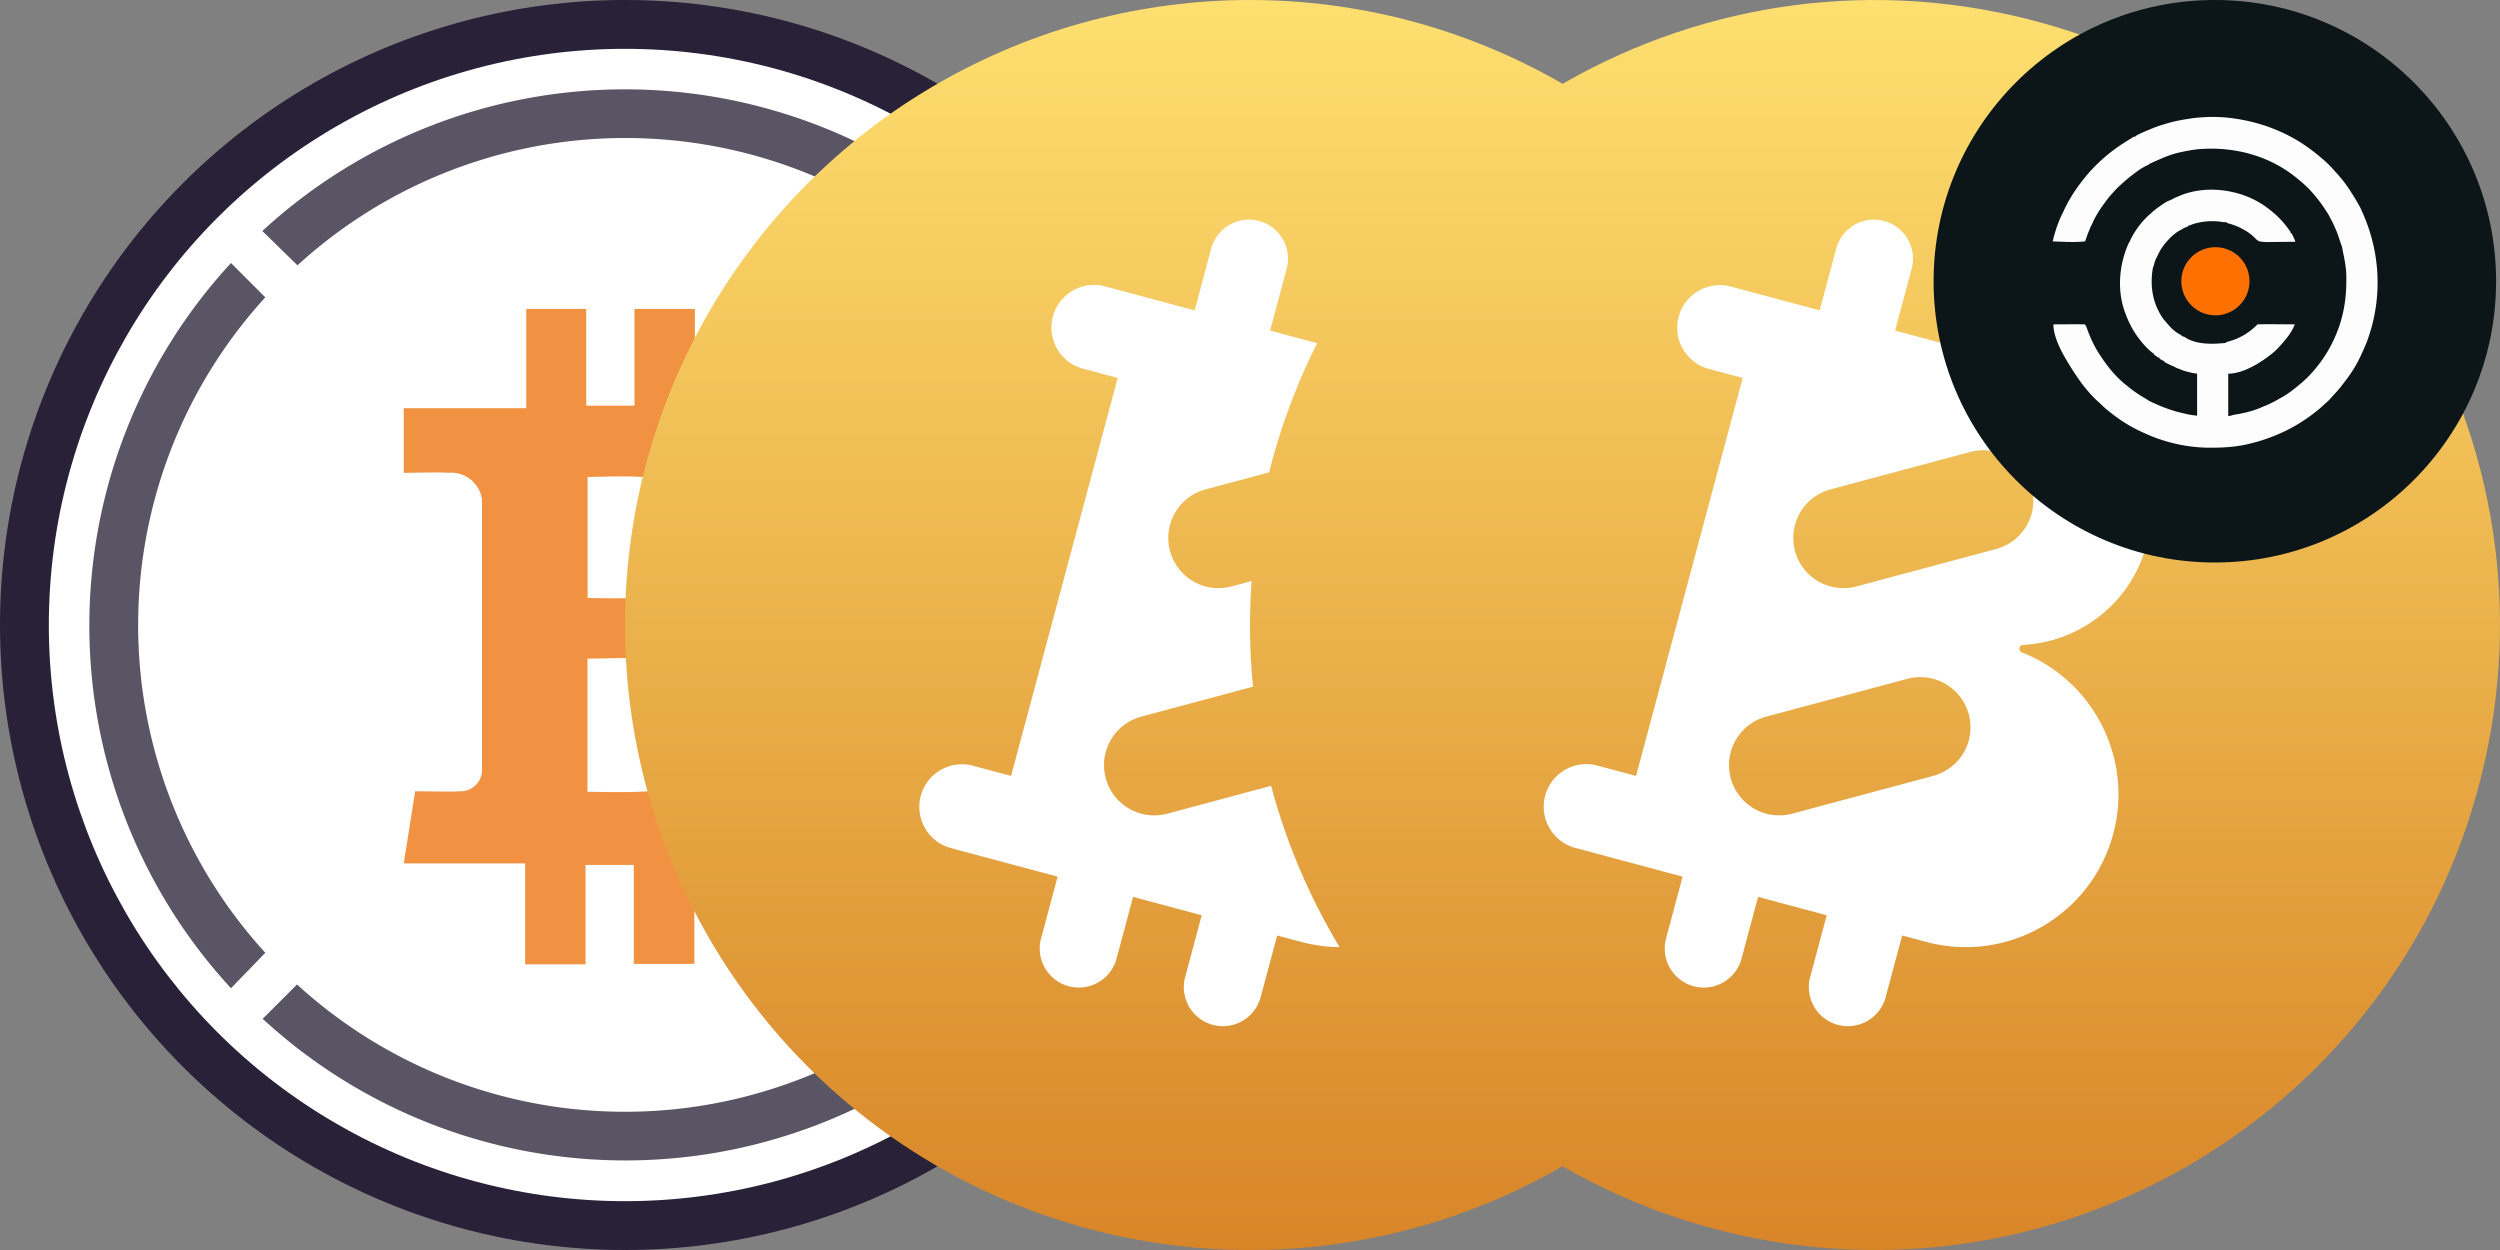 <svg xmlns="http://www.w3.org/2000/svg" viewBox="0 0 256 128"><rect x="0" y="0" width="256" height="128" fill="#808080" stroke="none"/><circle cx="64" cy="64" r="64" fill="#282138"/><circle cx="64" cy="64" r="59" fill="#fff"/><path fill="#5a5564" d="m104.37 26.863-3.514 3.514a49.756 49.756 0 0 1 0 67.152l3.514 3.514a54.776 54.776 0 0 0 0-74.262zm-73.91.305a49.754 49.754 0 0 1 67.15 0l3.515-3.515a54.78 54.78 0 0 0-74.262 0zm-3.293 70.396a49.754 49.754 0 0 1 0-67.116l-3.514-3.515a54.78 54.78 0 0 0 0 74.263zm70.397 3.245a49.756 49.756 0 0 1-67.151 0l-3.515 3.515a54.78 54.78 0 0 0 74.263 0z"/><path fill="#f09242" d="M86.189 52.273c-.703-7.334-7.03-9.794-15.031-10.544V31.632h-6.186v9.911H60.03v-9.911h-6.14V41.8H41.344v6.619s4.569-.082 4.499 0a3.2 3.2 0 0 1 3.514 2.718v27.835a2.17 2.17 0 0 1-.75 1.511 2.15 2.15 0 0 1-1.593.54c.082.07-4.499 0-4.499 0l-1.171 7.391h12.43v10.333h6.185v-10.18h4.944V98.7H71.1V88.485c10.45-.633 17.737-3.21 18.651-12.992.738-7.873-2.964-11.388-8.88-12.805 3.596-1.77 5.822-5.05 5.319-10.415m-8.67 22.001c0 7.685-13.168 6.807-17.362 6.807V67.444c4.195.012 17.362-1.195 17.362 6.83m-2.87-19.213c0 7.03-10.989 6.174-14.48 6.174V48.841c3.491 0 14.48-1.102 14.48 6.22"/><circle cx="64" cy="64" r="64" fill="url(#_solvbtc)" transform="translate(64)"/><path fill="#fff" fill-rule="evenodd" d="M138.781 29.41a4 4 0 1 1 7.729 2.07l-1.695 6.324 1.051.282c7.567 2.027 12.057 9.805 10.03 17.372l-.094.35c-1.581 5.9-6.75 9.88-12.53 10.223l-.001.005h-.092l-.007.001-.028.001c-.421.035-.5.64-.08.771v.002c7.282 2.884 11.405 10.834 9.329 18.582-2.236 8.343-10.811 13.294-19.154 11.058l-2.456-.658-1.694 6.323a4 4 0 1 1-7.728-2.071l1.694-6.322-7.027-1.883-1.694 6.322a4 4 0 1 1-7.728-2.07l1.694-6.323-7.029-1.883-3.863-1.036a4.364 4.364 0 1 1 2.26-8.43l3.863 1.034 10.919-40.75-3.51-.94a4.365 4.365 0 1 1 2.26-8.432l3.512.941v.001l5.62 1.506 1.694-6.324a4 4 0 1 1 7.729 2.07l-1.695 6.325 7.027 1.882zm-18.974 27.003a5.143 5.143 0 0 1 3.637-6.298l14.39-3.856a5.142 5.142 0 1 1 2.661 9.934l-14.39 3.856a5.14 5.14 0 0 1-6.298-3.636m-6.58 23.269a5.14 5.14 0 0 1 3.636-6.298l14.39-3.856a5.143 5.143 0 1 1 2.662 9.935l-14.39 3.855a5.14 5.14 0 0 1-6.298-3.636"/><defs transform="translate(64)"><linearGradient id="_solvbtc" x1="64" x2="64" y1="0" y2="128" gradientUnits="userSpaceOnUse"><stop stop-color="#fedf70"/><stop offset="1" stop-color="#d88528"/></linearGradient></defs><path fill="url(#_xsolvbtc)" d="M126.084 79.482c-8.549 34.286-43.278 55.152-77.572 46.602-34.28-8.548-55.148-43.276-46.595-77.56C10.462 14.236 45.192-6.632 79.475 1.916c34.292 8.548 55.158 43.279 46.609 77.566" transform="translate(128)"/><path fill="#fff" fill-rule="evenodd" d="M202.781 29.41a4 4 0 1 1 7.729 2.07l-1.695 6.324 1.051.282c7.567 2.027 12.057 9.805 10.03 17.372l-.094.35c-1.581 5.9-6.75 9.88-12.53 10.223l-.001.005h-.092l-.007.001-.028.001c-.421.035-.5.64-.08.771v.002c7.282 2.884 11.405 10.834 9.329 18.582-2.236 8.343-10.811 13.294-19.154 11.058l-2.456-.658-1.694 6.323a4 4 0 0 1-4.9 2.828 4 4 0 0 1-2.828-4.899l1.694-6.322-7.027-1.883-1.694 6.322a4 4 0 1 1-7.728-2.07l1.694-6.323-7.029-1.883-3.863-1.036a4.365 4.365 0 1 1 2.26-8.43l3.863 1.034 10.919-40.75-3.51-.94a4.365 4.365 0 0 1 2.26-8.432l3.512.941 5.62 1.507 1.694-6.324a4 4 0 1 1 7.729 2.07l-1.695 6.325 7.027 1.882zm-18.974 27.003a5.143 5.143 0 0 1 3.637-6.298l14.39-3.856a5.143 5.143 0 0 1 2.661 9.934l-14.39 3.856a5.14 5.14 0 0 1-6.298-3.636m-6.58 23.269a5.14 5.14 0 0 1 3.636-6.298l14.39-3.856a5.143 5.143 0 1 1 2.662 9.935l-14.39 3.855a5.14 5.14 0 0 1-6.298-3.636"/><path fill="#0c1618" d="M226.8 57.6c15.906 0 28.8-12.894 28.8-28.8S242.706 0 226.8 0 198 12.894 198 28.8s12.894 28.8 28.8 28.8"/><path fill="#fcfdfc" d="m228.802 12.137.275.04c2.828.446 5.5 1.539 7.768 3.3l.088.066q.123.095.245.194l.14.11c.623.507 1.237 1.054 1.758 1.667q.13.15.266.293a13 13 0 0 1 1.358 1.789l.121.188c.258.4.503.804.731 1.222l.109.193c.059.11.105.211.151.327l.078.172c1.917 4.22 2.096 8.955.477 13.3q-.223.564-.481 1.113l-.078.173a13.2 13.2 0 0 1-1.59 2.648l-.181.236-.094.122-.192.25a10 10 0 0 1-.714.827 7 7 0 0 0-.253.282q-.345.397-.748.737-.146.13-.288.265c-.241.221-.495.423-.755.621l-.13.101c-1.956 1.506-4.216 2.53-6.616 3.09l-.178.043c-1.121.244-2.259.335-3.404.336l-.571.002a16 16 0 0 1-4.927-.863l-.183-.06q-.625-.217-1.227-.496l-.121-.052a15.3 15.3 0 0 1-3.251-1.915l-.13-.1c-.372-.287-.74-.585-1.073-.92a6 6 0 0 0-.278-.259 9 9 0 0 1-.45-.426l-.149-.15c-.793-.821-1.46-1.748-2.072-2.71l-.08-.126c-.775-1.228-1.884-3.064-1.884-4.55l1.605-.01.903-.005.716.014c.116.155.163.277.226.457.34.944.765 1.867 1.332 2.698l.086.134c.69 1.057 1.552 2.111 2.546 2.897q.126.099.248.201c.324.27.657.51 1.011.739l.174.118c.158.106.322.2.486.296q.242.142.478.295c.148.085.3.151.456.219l.153.07c.973.438 1.952.784 2.998 1.006l.24.06c.349.074.704.115 1.057.163v-4.305l-.482-.074a8 8 0 0 1-.297-.075l-.141-.034-.155-.04-.098-.024a3.6 3.6 0 0 1-.643-.236l-.11-.035a3 3 0 0 1-.385-.175 5 5 0 0 0-.22-.101 9 9 0 0 1-.444-.21l-.155-.078c-.132-.069-.132-.069-.243-.143v-.074l-.095-.025a1.4 1.4 0 0 1-.387-.235v-.074l-.148-.037a4 4 0 0 1-.211-.144l-.11-.079c-.087-.074-.087-.074-.124-.186l-.148-.074a7.4 7.4 0 0 1-1.187-1.224l-.086-.108c-.637-.801-1.119-1.717-1.47-2.676l-.06-.157c-.812-2.26-.591-4.875.393-7.043l.112-.185.111-.26c.502-.97 1.199-1.895 2.039-2.598l.169-.158c.238-.215.496-.4.757-.585l.157-.111c.28-.196.55-.38.874-.496q.185-.073.36-.172a3 3 0 0 1 .5-.223l.147-.069c1.654-.704 3.68-.783 5.412-.376l.134.03a9.2 9.2 0 0 1 3.647 1.752l.15.117a9.5 9.5 0 0 1 2 2.183v.112h.074c.105.156.195.306.259.482l.079.174c.07.16.07.16.07.235q-.916.013-1.83.02l-1.03.012c-.889-.034-.889-.034-1.353-.504-.381-.376-.837-.657-1.31-.902l-.148-.077c-.429-.214-.875-.35-1.335-.48v-.073l-.157.004c-.214-.004-.214-.004-.419-.041-.983-.154-2.223-.04-3.159.338-.083.032-.083.032-.193.032v.075l-.219.093-.122.052c-.104.04-.104.04-.179.04v.074l-.115.047c-.624.282-1.23.836-1.664 1.364l-.068.078a5.1 5.1 0 0 0-.784 1.258l-.13.246a3 3 0 0 0-.247.712c-.031.118-.031.118-.105.267-.329 1.877-.051 3.655 1.037 5.233q.197.248.408.482l.133.155.127.142.076.085c.323.343.719.644 1.147.843v.074l.153.047a.8.8 0 0 1 .276.133c1.165.727 2.823.668 4.13.525v-.074l.097-.023c1.231-.312 2.237-.903 3.128-1.796q.96-.023 1.922-.013l1.068.006.827.007c-.295.741-.794 1.411-1.331 1.995q-.104.115-.204.232a6.6 6.6 0 0 1-.911.854l-.134.105c-1.111.855-2.792 1.862-4.239 1.862v4.342c.235-.025.235-.025.362-.073.165-.053.332-.076.504-.103.921-.157 1.843-.393 2.692-.789l.266-.104a11 11 0 0 0 1.345-.675q.148-.084.3-.165c.656-.364 1.257-.84 1.832-1.32l.131-.107q.69-.581 1.278-1.266l.096-.11a13.4 13.4 0 0 0 2.202-3.564l.073-.173c.709-1.707 1.005-3.5 1.011-5.34l.003-.518a11 11 0 0 0-.235-1.949l-.055-.28-.056-.276-.055-.295a3 3 0 0 0-.167-.559l-.25-.757a9 9 0 0 0-.327-.827 13 13 0 0 1-.149-.334 4 4 0 0 0-.255-.508 4 4 0 0 1-.161-.311 4 4 0 0 0-.284-.483 6 6 0 0 1-.17-.266q-.422-.662-.925-1.264l-.084-.106a11.5 11.5 0 0 0-1.695-1.676l-.144-.121c-2.871-2.387-6.599-3.338-10.28-2.998q-.76.097-1.511.262l-.28.058c-.832.183-1.637.52-2.413.868l-.174.077q-.189.082-.374.175c-.095.046-.095.046-.169.046v.074l-.143.06c-.489.227-.95.538-1.377.869l-.117.088a16 16 0 0 0-1.217 1.024l-.126.115a5.5 5.5 0 0 0-.547.548c-.09.104-.184.202-.279.303a9 9 0 0 0-.68.853l-.103.138c-.477.635-.9 1.332-1.22 2.06a3 3 0 0 1-.158.289q-.058.148-.112.297l-.083.195c-.116.275-.21.559-.308.842-.054.15-.054.15-.09.188-1.086.12-2.21.034-3.299 0 .242-1 .567-2.016 1.037-2.933l.188-.4c.19-.4.4-.78.628-1.158l.074-.126q.489-.806 1.075-1.544l.127-.167c1.282-1.642 2.876-2.993 4.654-4.064l.145-.091.15-.092.135-.085a.85.85 0 0 1 .349-.104v-.074c.301-.154.6-.306.915-.432q.233-.096.465-.196c.47-.197.937-.375 1.427-.514q.156-.044.31-.092c.8-.245 1.615-.387 2.443-.51l.269-.04c1.373-.163 2.847-.172 4.216.04"/><path fill="#fc7102" d="M226.8 32.288a3.488 3.488 0 1 0 0-6.975 3.488 3.488 0 0 0 0 6.975"/><defs transform="translate(128)"><linearGradient id="_xsolvbtc" x1="64" x2="64" y1="0" y2="128" gradientUnits="userSpaceOnUse"><stop stop-color="#fedf70"/><stop offset="1" stop-color="#d88528"/></linearGradient></defs></svg>
